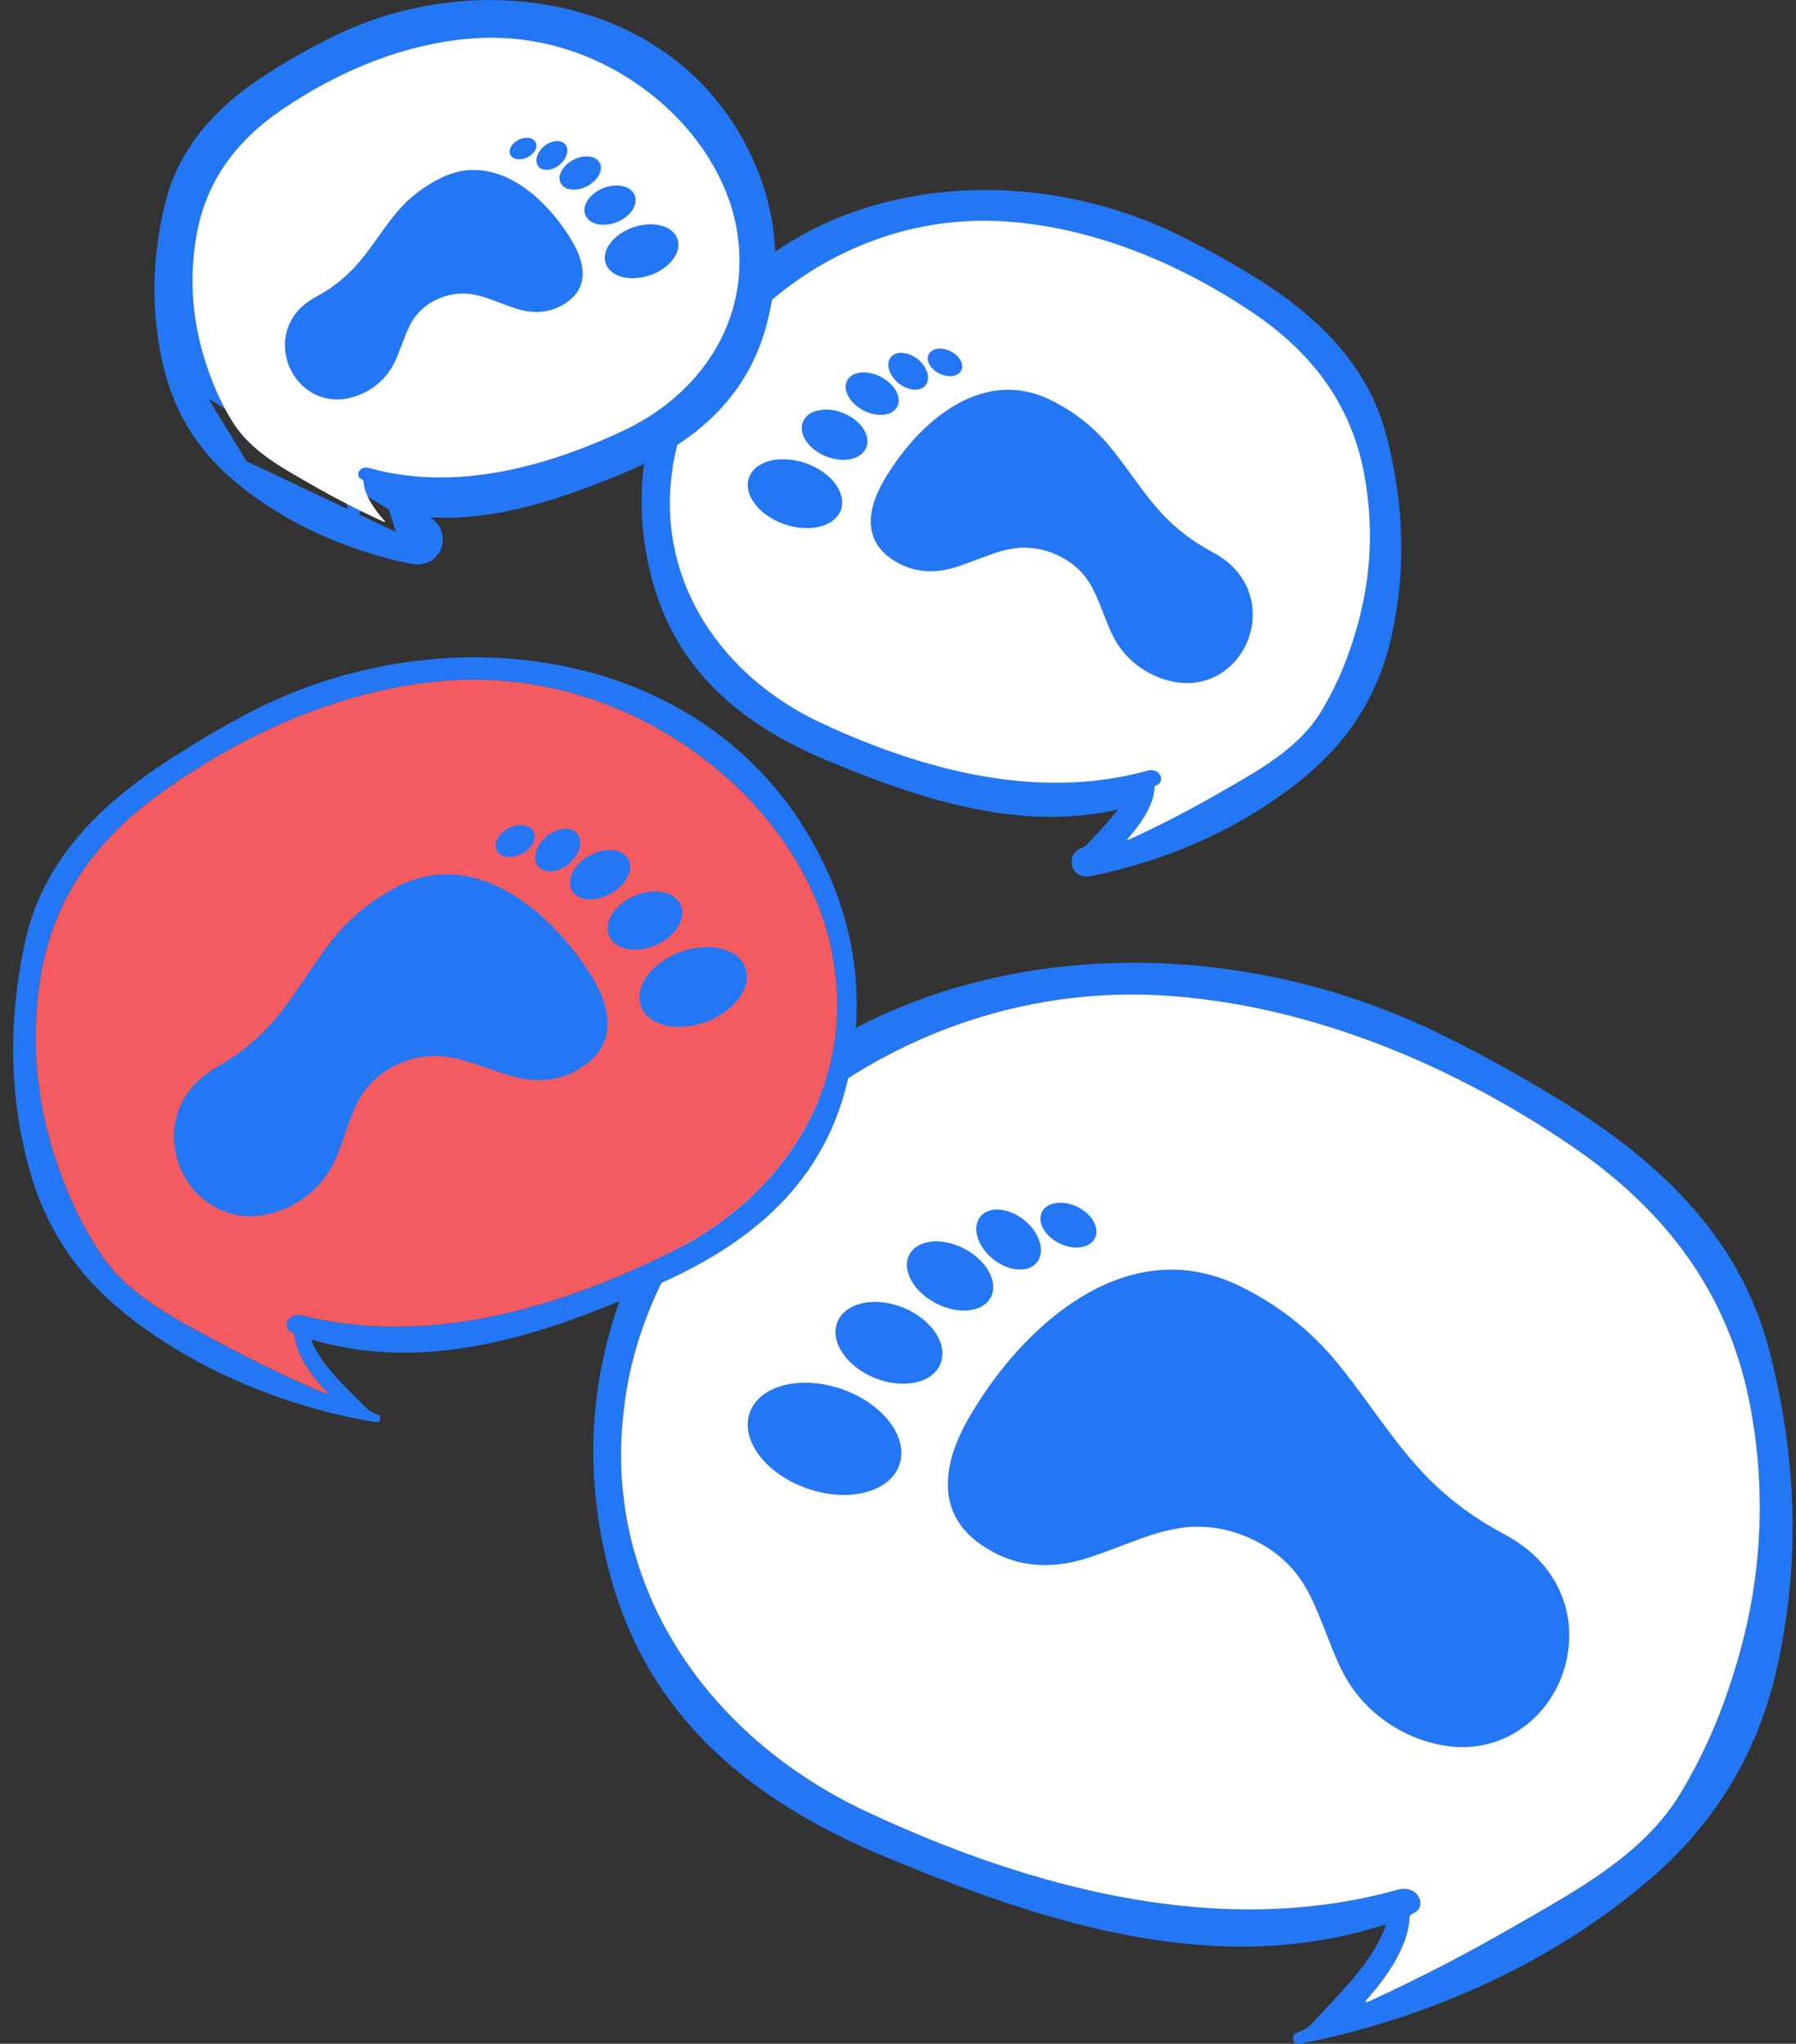 <svg width="160" height="182" viewBox="0 0 160 182" fill="none" xmlns="http://www.w3.org/2000/svg">
<rect x="0" y="0" width="160" height="182" fill="#333333" stroke="none"/>
<path d="M123.395 171.627C123.469 171.433 123.405 171.368 123.203 171.431C108.335 176.195 93.052 171.235 79.021 165.417C67.032 160.449 57.776 153.029 54.33 140.167C51.885 131.039 52.475 122.154 56.101 113.512C67.798 85.621 101.537 79.658 127.058 91.484C130.932 93.277 135.151 95.647 138.547 97.701C147.353 103.03 154.911 109.867 157.582 120.117C160.141 129.921 160.374 139.428 158.28 148.638C156.613 155.976 152.95 162.122 147.292 167.076C138.597 174.685 127.223 179.746 115.944 181.971C115.384 182.082 115.135 181.878 115.197 181.358C115.204 181.305 115.225 181.252 115.258 181.206C115.292 181.16 115.337 181.122 115.389 181.094C115.966 180.8 116.423 180.692 116.87 180.199C119.243 177.59 122.129 174.964 123.395 171.627ZM55.608 125.269C53.564 141.095 63.004 154.681 77.186 161.319C91.871 168.192 108.737 172.677 124.471 168.29C126.441 167.739 127.224 169.92 125.825 170.413C125.755 170.439 125.693 170.484 125.649 170.544C125.605 170.604 125.579 170.676 125.575 170.75C125.46 173.337 123.512 176.087 121.841 177.967C121.528 178.317 121.586 178.395 122.015 178.199C126.331 176.216 130.561 174.031 134.703 171.645C140.239 168.449 146.343 165.272 149.728 159.667C151.63 156.512 153.166 153.078 154.335 149.363C156.903 141.443 157.443 133.445 155.955 125.37C154.082 115.204 148.369 107.693 139.827 101.922C129.38 94.864 117.03 89.632 104.266 88.686C91.025 87.705 78.295 92.458 68.631 101.342C61.896 107.534 56.685 116.103 55.608 125.269Z" fill="#2477F4"/>
<path d="M55.607 125.269C53.563 141.095 63.003 154.681 77.186 161.319C91.871 168.192 108.736 172.677 124.471 168.29C126.44 167.739 127.224 169.92 125.825 170.413C125.754 170.439 125.693 170.484 125.649 170.544C125.604 170.604 125.578 170.675 125.574 170.75C125.46 173.337 123.512 176.087 121.841 177.967C121.528 178.317 121.586 178.394 122.014 178.199C126.331 176.216 130.56 174.031 134.703 171.645C140.239 168.449 146.342 165.272 149.728 159.667C151.63 156.512 153.166 153.077 154.334 149.363C156.903 141.442 157.443 133.445 155.954 125.37C154.082 115.204 148.369 107.693 139.827 101.922C129.379 94.864 117.03 89.632 104.265 88.686C91.025 87.704 78.295 92.458 68.631 101.342C61.896 107.534 56.685 116.102 55.607 125.269Z" fill="white"/>
<path d="M80.119 130.452C79.262 132.895 75.583 133.834 71.903 132.549C68.222 131.264 65.934 128.242 66.791 125.8C67.649 123.357 71.327 122.418 75.008 123.703C78.688 124.988 80.977 128.01 80.119 130.452Z" fill="#2477F4"/>
<path d="M83.782 121.448C83.071 123.175 80.442 123.736 77.909 122.701C75.376 121.667 73.899 119.429 74.609 117.703C75.32 115.976 77.949 115.415 80.482 116.45C83.015 117.484 84.492 119.722 83.782 121.448Z" fill="#2477F4"/>
<path d="M83.35 116.044C85.353 117.098 87.552 116.869 88.264 115.533C88.975 114.196 87.928 112.259 85.926 111.205C83.924 110.151 81.724 110.38 81.013 111.716C80.301 113.052 81.348 114.99 83.35 116.044Z" fill="#2477F4"/>
<path d="M92.359 112.435C91.572 113.378 89.813 113.222 88.43 112.087C87.046 110.952 86.562 109.267 87.349 108.324C88.135 107.381 89.894 107.537 91.277 108.672C92.661 109.807 93.145 111.491 92.359 112.435Z" fill="#2477F4"/>
<path d="M94.374 110.715C95.679 111.359 97.098 111.156 97.544 110.261C97.99 109.367 97.295 108.119 95.991 107.475C94.686 106.831 93.267 107.035 92.821 107.929C92.374 108.824 93.07 110.071 94.374 110.715Z" fill="#2477F4"/>
<path d="M103.314 136.462C104.228 136.226 105.198 136.011 106.138 135.967C107.733 135.892 109.27 136.144 110.746 136.724C113.307 137.73 115.255 139.341 116.544 141.77C117.176 142.962 117.687 144.275 118.187 145.56C118.647 146.744 119.098 147.904 119.627 148.923C121.412 152.366 124.782 154.779 128.636 155.442C134.284 156.413 139.08 152.287 139.729 146.81C140.178 143.03 138.477 139.57 135.33 137.423C134.863 137.104 134.294 136.765 133.623 136.404C131.484 135.253 129.519 133.824 127.729 132.117C125.647 130.132 123.941 127.789 122.234 125.444L122.234 125.443C121.097 123.881 119.96 122.319 118.71 120.861C116.402 118.167 113.554 116.015 110.33 114.469C100.761 109.881 92 117.339 87.2 124.799C85.715 127.107 84.346 129.698 84.448 132.468C84.525 134.54 85.54 136.206 87.216 137.42C90.209 139.591 93.524 139.836 96.956 138.716C97.932 138.398 98.889 138.036 99.847 137.674L99.848 137.674L99.848 137.674C100.776 137.323 101.703 136.973 102.647 136.662L103.314 136.462Z" fill="#2477F4"/>
<path d="M27.799 119.478C27.742 119.343 27.785 119.296 27.929 119.337C38.542 122.411 49.17 118.627 58.89 114.262C67.196 110.536 73.506 105.134 75.567 96.008C77.029 89.532 76.359 83.285 73.557 77.266C64.516 57.842 40.572 54.28 22.927 63.094C20.248 64.431 17.343 66.18 15.009 67.692C8.955 71.613 3.826 76.572 2.237 83.843C0.714 90.797 0.821 97.498 2.56 103.946C3.945 109.083 6.701 113.343 10.83 116.726C17.175 121.92 25.334 125.27 33.345 126.623C33.744 126.691 33.913 126.542 33.854 126.178C33.848 126.14 33.832 126.104 33.807 126.072C33.782 126.04 33.749 126.014 33.711 125.995C33.297 125.799 32.972 125.731 32.643 125.393C30.896 123.6 28.787 121.805 27.799 119.478ZM74.241 85.538C76.133 96.647 69.87 106.397 60.066 111.341C49.915 116.461 38.158 119.94 26.946 117.148C25.542 116.797 25.053 118.349 26.052 118.669C26.103 118.686 26.147 118.717 26.18 118.758C26.213 118.8 26.233 118.849 26.238 118.902C26.393 120.722 27.844 122.622 29.076 123.915C29.306 124.156 29.267 124.211 28.96 124.081C25.862 122.766 22.819 121.308 19.831 119.705C15.839 117.559 11.448 115.437 8.902 111.553C7.471 109.367 6.291 106.976 5.361 104.382C3.325 98.852 2.715 93.228 3.533 87.512C4.562 80.316 8.373 74.917 14.227 70.689C21.387 65.519 29.94 61.6 38.907 60.692C48.209 59.749 57.315 62.856 64.379 68.931C69.302 73.165 73.219 79.102 74.241 85.538Z" fill="#2477F4"/>
<path d="M74.241 85.538C76.134 96.647 69.87 106.397 60.066 111.341C49.915 116.461 38.159 119.94 26.946 117.148C25.542 116.797 25.053 118.348 26.053 118.669C26.103 118.686 26.147 118.717 26.18 118.758C26.213 118.799 26.234 118.849 26.239 118.901C26.393 120.722 27.845 122.622 29.076 123.915C29.306 124.155 29.268 124.211 28.96 124.081C25.862 122.766 22.819 121.307 19.832 119.705C15.839 117.559 11.448 115.436 8.902 111.552C7.471 109.366 6.291 106.976 5.361 104.382C3.325 98.851 2.716 93.228 3.534 87.512C4.562 80.315 8.373 74.916 14.228 70.689C21.387 65.519 29.94 61.6 38.907 60.692C48.209 59.749 57.316 62.856 64.379 68.931C69.302 73.165 73.219 79.102 74.241 85.538Z" fill="#F35B60"/>
<path d="M57.117 89.654C57.791 91.359 60.41 91.95 62.967 90.975C65.523 90.001 67.049 87.829 66.375 86.124C65.701 84.42 63.082 83.829 60.525 84.803C57.969 85.778 56.443 87.95 57.117 89.654Z" fill="#2477F4"/>
<path d="M54.278 83.382C54.828 84.584 56.697 84.929 58.452 84.153C60.208 83.376 61.185 81.772 60.635 80.569C60.084 79.367 58.215 79.021 56.46 79.798C54.705 80.575 53.728 82.179 54.278 83.382Z" fill="#2477F4"/>
<path d="M54.428 79.566C53.047 80.347 51.49 80.227 50.951 79.299C50.411 78.372 51.093 76.987 52.474 76.207C53.855 75.426 55.412 75.546 55.951 76.473C56.491 77.401 55.809 78.786 54.428 79.566Z" fill="#2477F4"/>
<path d="M47.977 77.195C48.558 77.844 49.793 77.701 50.735 76.875C51.678 76.049 51.971 74.853 51.39 74.204C50.809 73.555 49.574 73.698 48.631 74.524C47.689 75.35 47.396 76.545 47.977 77.195Z" fill="#2477F4"/>
<path d="M46.507 76.022C45.606 76.5 44.601 76.384 44.261 75.762C43.92 75.14 44.375 74.249 45.276 73.77C46.176 73.292 47.182 73.408 47.522 74.03C47.862 74.652 47.408 75.543 46.507 76.022Z" fill="#2477F4"/>
<path d="M40.944 94.327C40.294 94.179 39.604 94.045 38.94 94.032C37.814 94.01 36.738 94.217 35.714 94.653C33.939 95.41 32.612 96.582 31.773 98.317C31.362 99.169 31.04 100.103 30.724 101.018C30.434 101.861 30.149 102.687 29.806 103.414C28.646 105.873 26.34 107.637 23.644 108.177C19.692 108.968 16.194 106.153 15.58 102.307C15.156 99.653 16.255 97.183 18.411 95.611C18.731 95.378 19.122 95.128 19.585 94.861C21.059 94.01 22.403 92.966 23.616 91.73C25.026 90.292 26.161 88.609 27.297 86.925L27.297 86.924C28.054 85.803 28.81 84.68 29.649 83.63C31.199 81.689 33.144 80.119 35.371 78.969C41.983 75.555 48.37 80.642 51.965 85.806C53.078 87.404 54.117 89.203 54.124 91.156C54.129 92.617 53.461 93.81 52.315 94.697C50.268 96.283 47.939 96.518 45.489 95.795C44.792 95.589 44.107 95.352 43.422 95.116L43.421 95.115L43.421 95.115C42.757 94.886 42.094 94.657 41.42 94.456L40.944 94.327Z" fill="#2477F4"/>
<path d="M101.394 70.566C101.519 70.527 101.558 70.567 101.512 70.686C101.498 70.722 101.484 70.759 101.469 70.796L101.422 70.651L101.422 70.651L101.394 70.566ZM101.394 70.566C101.36 70.577 101.325 70.588 101.29 70.599C101.289 70.599 101.289 70.599 101.288 70.599C101.205 70.626 101.121 70.651 101.037 70.677C101.049 70.746 101.082 70.834 101.161 70.915C101.23 70.986 101.306 71.02 101.367 71.037C101.402 70.958 101.436 70.879 101.468 70.799L101.421 70.651L101.421 70.65L101.394 70.566ZM97.029 77.531C104.035 76.15 111.112 73.007 116.535 68.268L116.535 68.267C120.094 65.155 122.402 61.288 123.452 56.677C124.761 50.936 124.616 45.014 123.026 38.919C121.338 32.435 116.56 28.145 111.102 24.844L111.102 24.844C109.006 23.577 106.396 22.111 103.992 20.998C88.145 13.659 67.039 17.307 59.694 34.788C57.42 40.2 57.048 45.772 58.577 51.486L59.06 51.359L58.577 51.486C60.748 59.595 66.594 64.248 74.045 67.333C82.401 70.796 91.626 73.835 100.679 71.303C100.331 71.951 99.882 72.564 99.377 73.163C98.919 73.708 98.436 74.219 97.951 74.732C97.676 75.023 97.401 75.315 97.128 75.614L97.127 75.615C96.994 75.761 96.896 75.805 96.7 75.894C96.611 75.934 96.501 75.984 96.359 76.056L96.359 76.056L96.353 76.059C96.257 76.11 96.17 76.183 96.103 76.275C96.035 76.368 95.988 76.479 95.974 76.601L95.974 76.601C95.947 76.82 95.963 77.156 96.24 77.383C96.498 77.594 96.819 77.573 97.029 77.531ZM97.029 77.531L96.929 77.04L97.029 77.531C97.029 77.531 97.029 77.531 97.029 77.531ZM60.345 42.275L60.345 42.275L60.346 42.269C60.994 36.782 64.125 31.621 68.201 27.878C74.05 22.507 81.744 19.64 89.739 20.232L89.739 20.232C97.477 20.805 104.985 23.978 111.353 28.278C116.513 31.763 119.929 36.268 121.049 42.357L121.049 42.357C121.947 47.234 121.619 52.063 120.063 56.851L120.062 56.855C119.354 59.102 118.425 61.176 117.276 63.078C115.428 66.132 112.208 67.976 109.011 69.805C108.744 69.958 108.478 70.11 108.213 70.263C106.183 71.431 104.12 72.52 102.023 73.53C102.19 73.287 102.35 73.035 102.497 72.777C102.926 72.026 103.267 71.189 103.341 70.341C103.601 70.206 103.79 69.991 103.882 69.729C103.988 69.424 103.95 69.099 103.815 68.828C103.531 68.257 102.848 67.928 102.037 68.154C92.534 70.802 82.301 68.104 73.316 63.901C64.754 59.896 59.118 51.736 60.345 42.275Z" fill="#2477F4" stroke="#2477F4"/>
<path d="M59.849 42.207C58.589 51.929 64.389 60.276 73.106 64.354C82.133 68.576 92.501 71.331 102.175 68.636C103.386 68.298 103.867 69.638 103.007 69.94C102.963 69.956 102.926 69.984 102.898 70.021C102.871 70.058 102.855 70.102 102.853 70.147C102.782 71.737 101.584 73.426 100.555 74.581C100.363 74.796 100.399 74.844 100.662 74.723C103.316 73.505 105.917 72.163 108.465 70.697C111.869 68.734 115.622 66.782 117.705 63.339C118.875 61.401 119.82 59.291 120.539 57.009C122.12 52.143 122.454 47.23 121.541 42.27C120.392 36.024 116.882 31.41 111.632 27.864C105.211 23.529 97.62 20.315 89.773 19.734C81.633 19.131 73.806 22.051 67.862 27.508C63.72 31.312 60.514 36.576 59.849 42.207Z" fill="white"/>
<path d="M74.918 45.392C74.39 46.892 72.128 47.469 69.866 46.679C67.603 45.89 66.197 44.034 66.725 42.533C67.253 41.033 69.514 40.456 71.777 41.245C74.039 42.035 75.445 43.891 74.918 45.392Z" fill="#2477F4"/>
<path d="M77.171 39.86C76.734 40.921 75.118 41.266 73.561 40.63C72.004 39.995 71.096 38.62 71.533 37.559C71.971 36.499 73.587 36.154 75.144 36.789C76.701 37.425 77.609 38.8 77.171 39.86Z" fill="#2477F4"/>
<path d="M76.907 36.54C78.138 37.188 79.491 37.047 79.928 36.226C80.366 35.405 79.723 34.215 78.492 33.567C77.262 32.92 75.909 33.06 75.472 33.881C75.034 34.702 75.677 35.893 76.907 36.54Z" fill="#2477F4"/>
<path d="M82.447 34.323C81.963 34.902 80.882 34.806 80.031 34.109C79.181 33.412 78.884 32.377 79.368 31.798C79.851 31.218 80.932 31.314 81.783 32.011C82.633 32.709 82.93 33.743 82.447 34.323Z" fill="#2477F4"/>
<path d="M83.686 33.267C84.488 33.662 85.361 33.537 85.635 32.988C85.91 32.438 85.482 31.672 84.681 31.276C83.879 30.881 83.006 31.006 82.732 31.555C82.457 32.105 82.885 32.871 83.686 33.267Z" fill="#2477F4"/>
<path d="M89.176 49.083C89.737 48.939 90.334 48.806 90.912 48.779C91.893 48.733 92.837 48.888 93.745 49.245C95.319 49.862 96.516 50.852 97.308 52.345C97.696 53.077 98.01 53.883 98.317 54.673C98.6 55.4 98.877 56.113 99.201 56.739C100.298 58.854 102.37 60.336 104.738 60.743C108.21 61.34 111.16 58.805 111.561 55.44C111.837 53.118 110.792 50.993 108.859 49.674C108.572 49.478 108.222 49.269 107.809 49.048C106.495 48.341 105.287 47.463 104.186 46.414C102.907 45.195 101.859 43.755 100.81 42.315L100.81 42.314C100.111 41.355 99.413 40.395 98.645 39.499C97.226 37.844 95.476 36.522 93.495 35.573C87.613 32.754 82.225 37.336 79.272 41.918C78.359 43.336 77.516 44.928 77.578 46.63C77.625 47.903 78.249 48.926 79.279 49.672C81.118 51.005 83.156 51.156 85.267 50.468C85.866 50.273 86.455 50.05 87.044 49.828L87.044 49.828L87.045 49.828C87.615 49.613 88.185 49.397 88.766 49.206L89.176 49.083Z" fill="#2477F4"/>
<path d="M31.638 44.127C30.578 43.586 29.528 43.019 28.489 42.425C28.288 42.309 28.087 42.195 27.887 42.081C25.337 40.629 22.938 39.263 21.549 37.014C20.659 35.569 19.932 33.991 19.37 32.277L19.367 32.268L19.367 32.268C18.134 28.617 17.839 24.941 18.474 21.226L18.474 21.226C19.256 16.653 21.768 13.261 25.658 10.609C30.531 7.287 36.268 4.856 42.179 4.418L42.179 4.418C48.245 3.967 54.126 6.145 58.636 10.241L59.303 9.505L31.638 44.127ZM31.638 44.127C31.55 43.88 31.479 43.623 31.433 43.361C31.238 43.198 31.087 42.986 30.997 42.738C30.848 42.328 30.899 41.903 31.064 41.562C31.421 40.822 32.269 40.469 33.155 40.716L31.638 44.127ZM35.499 44.723C42.3 46.041 49.075 43.738 55.109 41.222C61.001 38.767 65.715 35.012 67.395 28.416L67.395 28.416C68.566 23.816 68.209 19.318 66.323 14.96C60.222 0.859 43.244 -1.974 30.734 3.858C28.838 4.741 26.791 5.9 25.154 6.898L25.154 6.898C20.866 9.514 17.013 12.98 15.702 18.28C14.499 23.136 14.442 27.869 15.547 32.462L35.499 44.723ZM35.499 44.723C35.528 44.758 35.558 44.793 35.588 44.828C35.942 45.243 36.302 45.619 36.677 46.01C36.897 46.24 37.122 46.475 37.355 46.728L37.356 46.729L37.357 46.73C37.365 46.739 37.371 46.745 37.411 46.766C37.442 46.781 37.477 46.798 37.545 46.828L37.55 46.83C37.611 46.858 37.695 46.895 37.786 46.941L37.793 46.945L37.799 46.948C37.953 47.029 38.094 47.145 38.206 47.296C38.318 47.447 38.397 47.631 38.425 47.834L38.425 47.834C38.457 48.078 38.468 48.614 38.011 48.993C37.593 49.339 37.103 49.278 36.892 49.236L35.499 44.723ZM21.266 41.85L21.266 41.85C25.645 45.639 31.311 48.138 36.891 49.236L21.266 41.85ZM21.266 41.85C18.356 39.332 16.444 36.194 15.547 32.462L21.266 41.85Z" fill="#2477F4" stroke="#2477F4" stroke-width="2"/>
<path d="M65.718 21.003C66.801 28.609 62.351 35.139 55.577 38.329C48.563 41.632 40.485 43.788 32.895 41.679C31.945 41.415 31.582 42.463 32.258 42.7C32.292 42.712 32.322 42.734 32.343 42.763C32.365 42.791 32.378 42.826 32.38 42.862C32.452 44.105 33.406 45.427 34.221 46.33C34.373 46.499 34.346 46.536 34.139 46.442C32.052 45.489 30.005 44.439 27.999 43.292C25.317 41.756 22.364 40.229 20.701 37.535C19.767 36.019 19.007 34.368 18.421 32.583C17.136 28.776 16.826 24.932 17.489 21.051C18.324 16.165 21.022 12.555 25.091 9.781C30.067 6.389 35.969 3.875 42.098 3.42C48.455 2.948 54.604 5.233 59.306 9.503C62.582 12.479 65.141 16.597 65.718 21.003Z" fill="white"/>
<path d="M53.97 23.494C54.398 24.668 56.172 25.119 57.933 24.502C59.694 23.884 60.774 22.432 60.346 21.258C59.919 20.084 58.145 19.633 56.384 20.25C54.623 20.868 53.543 22.32 53.97 23.494Z" fill="#2477F4"/>
<path d="M52.153 19.166C52.505 19.996 53.772 20.266 54.983 19.769C56.194 19.271 56.89 18.196 56.537 17.366C56.184 16.537 54.917 16.267 53.706 16.764C52.496 17.261 51.8 18.337 52.153 19.166Z" fill="#2477F4"/>
<path d="M52.325 16.569C51.37 17.076 50.311 16.965 49.961 16.323C49.61 15.681 50.101 14.75 51.056 14.243C52.012 13.737 53.071 13.847 53.421 14.489C53.772 15.131 53.281 16.062 52.325 16.569Z" fill="#2477F4"/>
<path d="M47.973 14.834C48.357 15.287 49.201 15.213 49.859 14.667C50.517 14.121 50.738 13.312 50.355 12.858C49.971 12.405 49.126 12.48 48.468 13.026C47.811 13.571 47.589 14.381 47.973 14.834Z" fill="#2477F4"/>
<path d="M46.993 14.008C46.37 14.317 45.687 14.22 45.467 13.79C45.246 13.36 45.573 12.76 46.196 12.451C46.818 12.141 47.502 12.239 47.722 12.669C47.942 13.099 47.616 13.698 46.993 14.008Z" fill="#2477F4"/>
<path d="M42.861 26.382C42.42 26.269 41.953 26.166 41.501 26.144C40.733 26.108 39.996 26.23 39.29 26.508C38.066 26.992 37.14 27.766 36.536 28.934C36.24 29.506 36.003 30.137 35.771 30.755C35.557 31.324 35.348 31.882 35.1 32.371C34.264 34.026 32.66 35.186 30.812 35.504C28.103 35.971 25.772 33.988 25.425 31.356C25.185 29.539 25.981 27.876 27.479 26.844C27.702 26.691 27.973 26.528 28.293 26.354C29.314 25.801 30.249 25.114 31.099 24.294C32.087 23.34 32.892 22.214 33.697 21.087L33.697 21.086C34.234 20.336 34.77 19.585 35.361 18.884C36.454 17.589 37.809 16.555 39.348 15.812C43.918 13.607 48.177 17.191 50.531 20.777C51.259 21.886 51.934 23.131 51.903 24.462C51.879 25.459 51.401 26.259 50.604 26.843C49.179 27.886 47.587 28.004 45.931 27.466C45.46 27.313 44.997 27.139 44.535 26.965L44.535 26.965L44.534 26.965C44.086 26.796 43.638 26.628 43.182 26.478L42.861 26.382Z" fill="#2477F4"/>
</svg>

